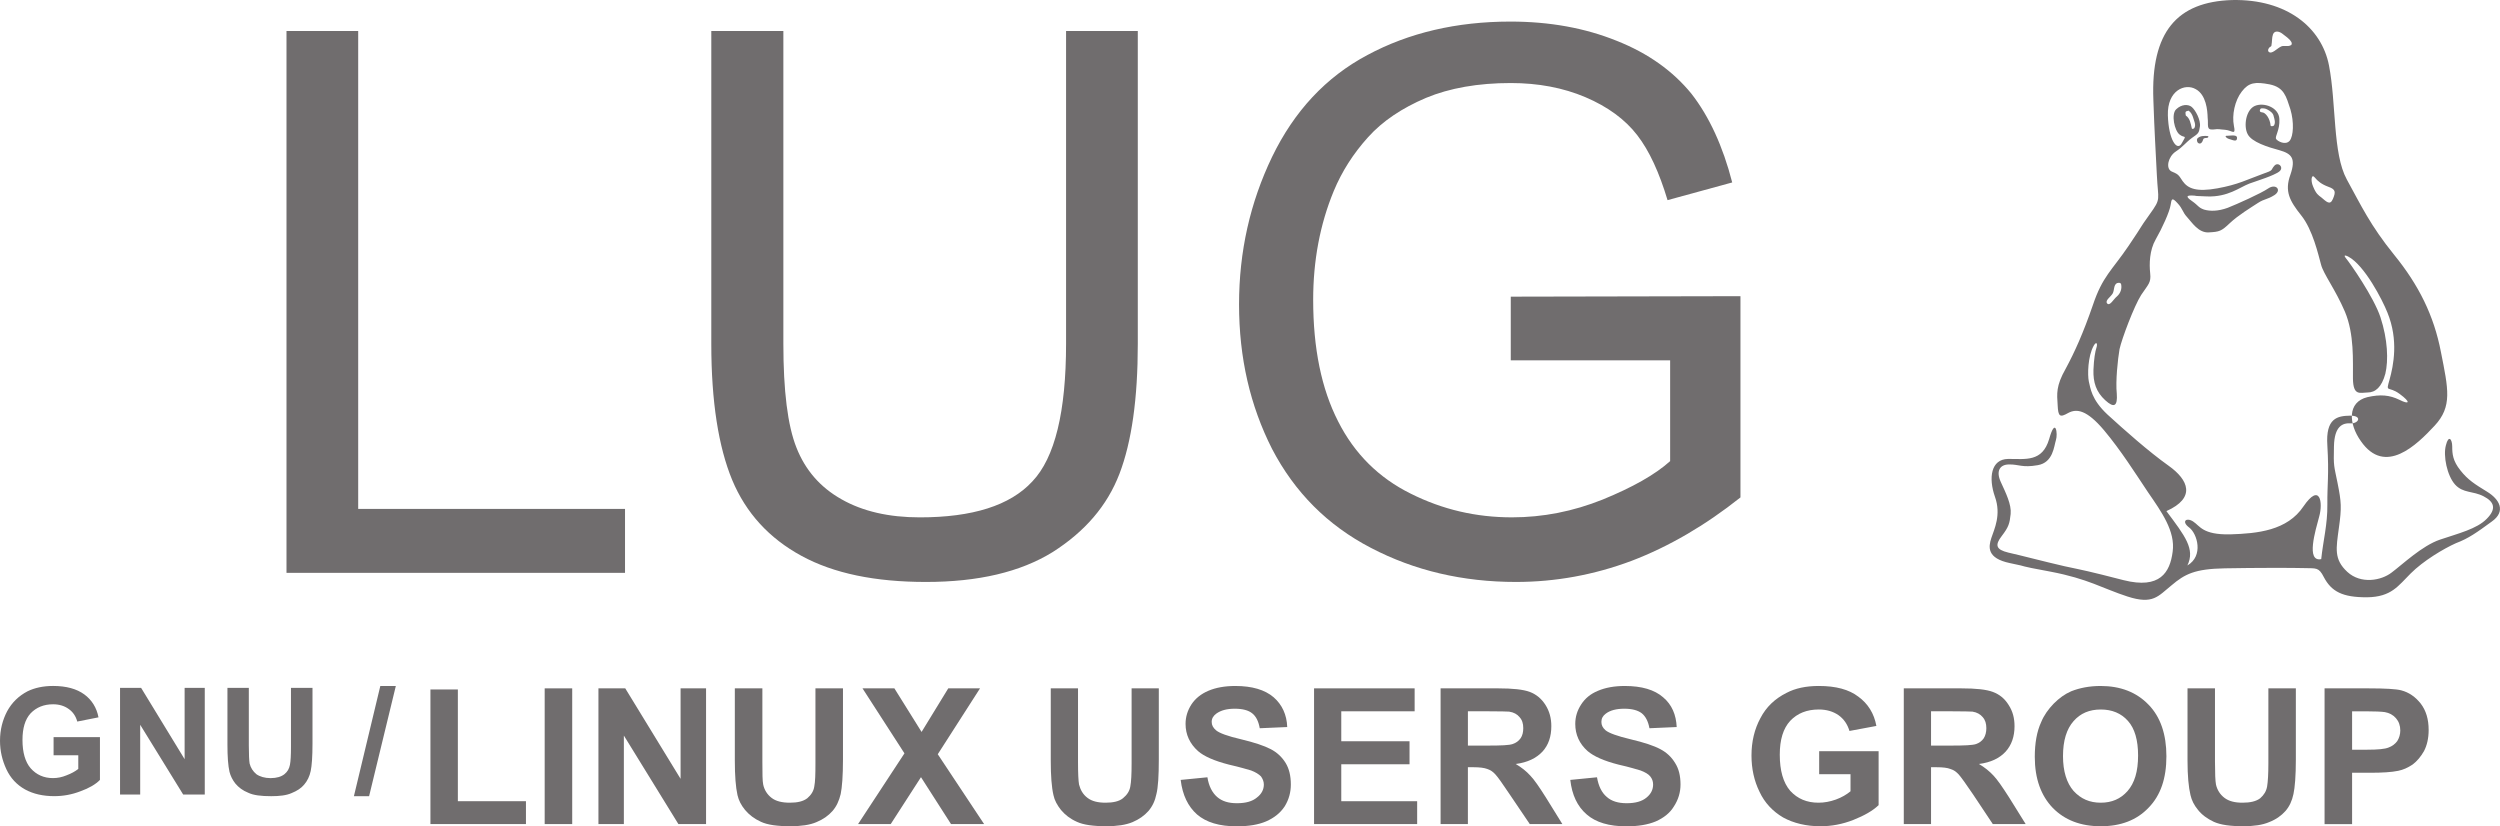 <?xml version="1.0" encoding="UTF-8" standalone="no"?>
<!-- Created with Inkscape (http://www.inkscape.org/) -->

<svg
   xmlns:dc="http://purl.org/dc/elements/1.1/"
   xmlns:cc="http://creativecommons.org/ns#"
   xmlns:rdf="http://www.w3.org/1999/02/22-rdf-syntax-ns#"
   xmlns:svg="http://www.w3.org/2000/svg"
   xmlns="http://www.w3.org/2000/svg"
   xmlns:sodipodi="http://sodipodi.sourceforge.net/DTD/sodipodi-0.dtd"
   xmlns:inkscape="http://www.inkscape.org/namespaces/inkscape"
   width="323.81"
   height="107.03"
   id="svg3492"
   version="1.1"
   inkscape:version="0.48.3.1 r9886"
   sodipodi:docname="LUG_logo_Non-UIC.svg"
   inkscape:export-filename="/home/user/Pictures/LUG_logo_Non-UIC.png"
   inkscape:export-xdpi="840.89001"
   inkscape:export-ydpi="840.89001">
  <defs
     id="defs3494" />
  <sodipodi:namedview
     id="base"
     pagecolor="#ffffff"
     bordercolor="#666666"
     borderopacity="1.0"
     inkscape:pageopacity="0.0"
     inkscape:pageshadow="2"
     inkscape:zoom="2.8"
     inkscape:cx="173.79024"
     inkscape:cy="34.385185"
     inkscape:document-units="px"
     inkscape:current-layer="layer1"
     showgrid="false"
     fit-margin-top="0"
     fit-margin-left="0"
     fit-margin-right="0"
     fit-margin-bottom="0"
     inkscape:window-width="1366"
     inkscape:window-height="716"
     inkscape:window-x="0"
     inkscape:window-y="27"
     inkscape:window-maximized="1" />
  <g
     inkscape:label="Layer 1"
     inkscape:groupmode="layer"
     id="layer1"
     transform="translate(-115.238,-93.133)">
    <g
       id="g3899">
      <path
         inkscape:connector-curvature="0"
         style="fill:#706d6e;fill-opacity:1;fill-rule:nonzero;stroke:none"
         id="path8244"
         d="m 152.346,167.331 0,-70.183 9.287,0 0,61.901 34.56,0 0,8.281 -43.847,0 z" />
      <path
         inkscape:connector-curvature="0"
         style="fill:#706d6e;fill-opacity:1;fill-rule:nonzero;stroke:none"
         id="path8248"
         d="m 253.32,97.15 9.29,0 0,40.524 c 0,7.071 -0.787,12.676 -2.376,16.829 -1.596,4.156 -4.491,7.494 -8.649,10.136 -4.178,2.586 -9.641,3.871 -16.416,3.871 -6.562,0 -11.931,-1.097 -16.114,-3.376 -4.194,-2.276 -7.199,-5.56 -8.982,-9.832 -1.776,-4.298 -2.705,-10.17 -2.705,-17.628 l 0,-40.524 9.334,0 0,40.488 c 0,6.1 0.552,10.605 1.7,13.486 1.14,2.885 3.059,5.119 5.836,6.681 2.75,1.565 6.146,2.339 10.137,2.339 6.804,0 11.689,-1.521 14.574,-4.65 2.926,-3.072 4.371,-9.033 4.371,-17.856 l 0,-40.488 z" />
      <path
         inkscape:connector-curvature="0"
         style="fill:#706d6e;fill-opacity:1;fill-rule:nonzero;stroke:none"
         id="path8252"
         d="m 310.919,139.801 0,-8.244 29.75,-0.062 0,26.066 c -4.555,3.621 -9.275,6.376 -14.131,8.226 -4.849,1.812 -9.83,2.723 -14.941,2.723 -6.888,0 -13.148,-1.464 -18.795,-4.416 -5.631,-2.925 -9.874,-7.207 -12.799,-12.809 -2.841,-5.606 -4.279,-11.794 -4.279,-18.723 0,-6.855 1.438,-13.197 4.279,-19.109 2.868,-5.925 6.981,-10.345 12.35,-13.193 5.349,-2.875 11.543,-4.332 18.511,-4.332 5.105,0 9.669,0.835 13.771,2.489 4.11,1.627 7.3,3.934 9.679,6.849 2.3,2.947 4.077,6.79 5.287,11.499 l -8.375,2.292 c -1.071,-3.562 -2.353,-6.388 -3.93,-8.421 -1.556,-2.021 -3.8,-3.678 -6.716,-4.918 -2.879,-1.222 -6.115,-1.829 -9.661,-1.829 -4.23,0 -7.91,0.646 -10.985,1.924 -3.116,1.327 -5.62,3.004 -7.495,5.088 -1.933,2.145 -3.394,4.441 -4.446,6.97 -1.796,4.344 -2.667,9.051 -2.667,14.095 0,6.274 1.067,11.512 3.225,15.734 2.127,4.221 5.29,7.332 9.4,9.367 4.136,2.074 8.475,3.075 13.121,3.075 4.016,0 7.928,-0.772 11.762,-2.309 3.834,-1.57 6.756,-3.203 8.727,-4.971 l 0,-13.061 -20.642,0 z" />
      <path
         inkscape:connector-curvature="0"
         style="fill:#706d6e;fill-opacity:1;fill-rule:nonzero;stroke:none"
         id="path8256"
         d="m 122.178,190.962 0,-2.349 6.005,0 0,5.537 c -0.556,0.575 -1.42,1.075 -2.526,1.472 -1.12,0.431 -2.23,0.632 -3.396,0.632 -1.427,0 -2.696,-0.276 -3.776,-0.869 -1.081,-0.604 -1.885,-1.469 -2.42,-2.612 -0.535,-1.147 -0.826,-2.365 -0.826,-3.691 0,-1.454 0.344,-2.712 0.922,-3.82 0.62,-1.133 1.488,-1.986 2.658,-2.596 0.904,-0.436 1.998,-0.685 3.299,-0.685 1.724,0 3.059,0.381 4.034,1.091 0.96,0.701 1.606,1.708 1.844,2.975 l -2.752,0.546 c -0.185,-0.709 -0.566,-1.241 -1.086,-1.613 -0.551,-0.409 -1.241,-0.625 -2.039,-0.625 -1.222,0 -2.178,0.409 -2.91,1.165 -0.723,0.787 -1.059,1.936 -1.059,3.461 0,1.617 0.36,2.848 1.059,3.661 0.743,0.841 1.714,1.274 2.889,1.274 0.599,0 1.186,-0.122 1.745,-0.355 0.631,-0.237 1.123,-0.51 1.535,-0.831 l 0,-1.77 -3.197,0 z" />
      <path
         inkscape:connector-curvature="0"
         style="fill:#706d6e;fill-opacity:1;fill-rule:nonzero;stroke:none"
         id="path8260"
         d="m 130.786,196.045 0,-13.815 2.73,0 5.635,9.236 0,-9.236 2.609,0 0,13.815 -2.795,0 -5.569,-9.036 0,9.036 -2.61,0 z" />
      <path
         inkscape:connector-curvature="0"
         style="fill:#706d6e;fill-opacity:1;fill-rule:nonzero;stroke:none"
         id="path8264"
         d="m 144.697,182.23 2.769,0 0,7.474 c 0,1.181 0.044,1.952 0.102,2.319 0.139,0.56 0.432,1.015 0.875,1.385 0.439,0.314 1.087,0.511 1.839,0.511 0.804,0 1.4,-0.193 1.798,-0.511 0.403,-0.329 0.613,-0.711 0.71,-1.205 0.094,-0.464 0.135,-1.241 0.135,-2.316 l 0,-7.656 2.788,0 0,7.249 c 0,1.653 -0.087,2.828 -0.231,3.513 -0.149,0.7 -0.43,1.274 -0.836,1.752 -0.388,0.481 -0.946,0.833 -1.634,1.11 -0.657,0.299 -1.554,0.403 -2.643,0.403 -1.319,0 -2.311,-0.119 -2.986,-0.449 -0.7,-0.279 -1.244,-0.69 -1.659,-1.189 -0.371,-0.469 -0.62,-0.974 -0.759,-1.511 -0.184,-0.801 -0.268,-1.976 -0.268,-3.527 l 0,-7.35 z" />
      <path
         inkscape:connector-curvature="0"
         style="fill:#706d6e;fill-opacity:1;fill-rule:nonzero;stroke:none"
         id="path8270"
         d="m 161.078,196.256 3.421,-14.274 2.009,0 -3.462,14.274 -1.968,0 z" />
      <path
         inkscape:connector-curvature="0"
         style="fill:#706d6e;fill-opacity:1;fill-rule:nonzero;stroke:none"
         id="path8274"
         d="m 170.989,199.87 0,-17.434 3.553,0 0,14.475 8.82,0 0,2.959 -12.373,0 z" />
      <path
         d="m 185.787,182.292 3.566,0 0,17.579 -3.566,0 0,-17.579 z"
         id="path8276"
         style="fill:#706d6e;fill-opacity:1;fill-rule:nonzero;stroke:none"
         inkscape:connector-curvature="0" />
      <path
         inkscape:connector-curvature="0"
         style="fill:#706d6e;fill-opacity:1;fill-rule:nonzero;stroke:none"
         id="path8280"
         d="m 192.75,199.87 0,-17.579 3.474,0 7.166,11.719 0,-11.719 3.3,0 0,17.579 -3.584,0 -7.062,-11.465 0,11.465 -3.294,0 z" />
      <path
         inkscape:connector-curvature="0"
         style="fill:#706d6e;fill-opacity:1;fill-rule:nonzero;stroke:none"
         id="path8284"
         d="m 210.417,182.292 3.567,0 0,9.509 c 0,1.519 0.01,2.494 0.105,2.942 0.141,0.685 0.512,1.296 1.09,1.736 0.557,0.431 1.355,0.623 2.36,0.623 1.005,0 1.738,-0.175 2.266,-0.579 0.5,-0.432 0.814,-0.916 0.902,-1.52 0.126,-0.621 0.151,-1.595 0.151,-2.993 l 0,-9.719 3.566,0 0,9.224 c 0,2.098 -0.117,3.599 -0.297,4.466 -0.21,0.884 -0.549,1.614 -1.069,2.206 -0.521,0.59 -1.2,1.076 -2.066,1.43 -0.843,0.366 -1.975,0.532 -3.375,0.532 -1.685,0 -2.961,-0.17 -3.812,-0.569 -0.871,-0.395 -1.535,-0.91 -2.065,-1.538 -0.509,-0.625 -0.824,-1.242 -0.979,-1.921 -0.23,-1.026 -0.345,-2.51 -0.345,-4.468 l 0,-9.364 z" />
      <path
         inkscape:connector-curvature="0"
         style="fill:#706d6e;fill-opacity:1;fill-rule:nonzero;stroke:none"
         id="path8288"
         d="m 226.378,199.87 6.008,-9.161 -5.434,-8.418 4.13,0 3.522,5.645 3.456,-5.645 4.114,0 -5.473,8.533 6.001,9.046 -4.285,0 -3.891,-6.075 -3.919,6.075 -4.23,0 z" />
      <path
         inkscape:connector-curvature="0"
         style="fill:#706d6e;fill-opacity:1;fill-rule:nonzero;stroke:none"
         id="path8292"
         d="m 251.333,182.292 3.533,0 0,9.509 c 0,1.519 0.051,2.494 0.133,2.942 0.171,0.685 0.507,1.296 1.101,1.736 0.561,0.431 1.331,0.623 2.342,0.623 0.978,0 1.755,-0.175 2.248,-0.579 0.524,-0.432 0.849,-0.916 0.949,-1.52 0.12,-0.621 0.168,-1.595 0.168,-2.993 l 0,-9.719 3.524,0 0,9.224 c 0,2.098 -0.091,3.599 -0.31,4.466 -0.177,0.884 -0.527,1.614 -1.042,2.206 -0.52,0.59 -1.212,1.076 -2.047,1.43 -0.88,0.366 -1.998,0.532 -3.391,0.532 -1.661,0 -2.964,-0.17 -3.817,-0.569 -0.891,-0.395 -1.535,-0.91 -2.065,-1.538 -0.494,-0.625 -0.834,-1.242 -0.974,-1.921 -0.239,-1.026 -0.349,-2.51 -0.349,-4.468 l 0,-9.364 z" />
      <path
         inkscape:connector-curvature="0"
         style="fill:#706d6e;fill-opacity:1;fill-rule:nonzero;stroke:none"
         id="path8296"
         d="m 268.165,194.15 3.462,-0.34 c 0.179,1.147 0.627,1.998 1.26,2.55 0.64,0.551 1.459,0.809 2.565,0.809 1.14,0 2.001,-0.241 2.589,-0.738 0.596,-0.453 0.895,-1.029 0.895,-1.684 0,-0.412 -0.16,-0.752 -0.371,-1.052 -0.282,-0.287 -0.706,-0.55 -1.285,-0.771 -0.421,-0.119 -1.384,-0.417 -2.873,-0.757 -1.875,-0.479 -3.22,-1.07 -3.99,-1.746 -1.065,-0.948 -1.621,-2.143 -1.621,-3.519 0,-0.915 0.253,-1.736 0.759,-2.527 0.507,-0.772 1.252,-1.367 2.194,-1.768 0.959,-0.409 2.12,-0.624 3.495,-0.624 2.159,0 3.826,0.489 4.961,1.462 1.1,0.959 1.704,2.268 1.759,3.857 l -3.559,0.155 c -0.156,-0.89 -0.474,-1.54 -0.988,-1.941 -0.474,-0.38 -1.231,-0.588 -2.243,-0.588 -1.025,0 -1.806,0.207 -2.406,0.642 -0.38,0.289 -0.588,0.625 -0.588,1.066 0,0.422 0.18,0.754 0.559,1.083 0.425,0.366 1.51,0.764 3.235,1.164 1.72,0.412 2.998,0.835 3.856,1.281 0.804,0.42 1.448,1.011 1.93,1.795 0.446,0.736 0.672,1.653 0.672,2.784 0,0.996 -0.247,1.95 -0.807,2.849 -0.579,0.869 -1.373,1.48 -2.395,1.929 -1.001,0.429 -2.279,0.641 -3.799,0.641 -2.251,0 -3.953,-0.512 -5.146,-1.538 -1.169,-1.029 -1.889,-2.518 -2.121,-4.475" />
      <path
         inkscape:connector-curvature="0"
         style="fill:#706d6e;fill-opacity:1;fill-rule:nonzero;stroke:none"
         id="path8300"
         d="m 285.44,199.87 0,-17.579 13.027,0 0,2.971 -9.502,0 0,3.881 8.841,0 0,2.98 -8.841,0 0,4.787 9.829,0 0,2.959 -13.354,0 z" />
      <path
         inkscape:connector-curvature="0"
         style="fill:#706d6e;fill-opacity:1;fill-rule:nonzero;stroke:none"
         id="path8304"
         d="m 305.365,189.704 2.629,0 c 1.69,0 2.734,-0.046 3.169,-0.201 0.416,-0.139 0.767,-0.376 1.025,-0.741 0.251,-0.356 0.349,-0.809 0.349,-1.321 0,-0.586 -0.139,-1.055 -0.492,-1.435 -0.289,-0.356 -0.734,-0.613 -1.34,-0.7 -0.274,-0.015 -1.123,-0.043 -2.589,-0.043 l -2.75,0 0,4.441 z m -3.536,10.166 0,-17.579 7.445,0 c 1.889,0 3.263,0.145 4.107,0.459 0.845,0.323 1.526,0.881 2.046,1.71 0.502,0.802 0.745,1.695 0.745,2.729 0,1.341 -0.365,2.436 -1.144,3.291 -0.802,0.858 -1.95,1.411 -3.47,1.607 0.745,0.432 1.39,0.949 1.891,1.505 0.499,0.509 1.159,1.475 2.019,2.833 l 2.134,3.445 -4.221,0 -2.59,-3.831 c -0.914,-1.36 -1.518,-2.23 -1.85,-2.586 -0.328,-0.375 -0.699,-0.601 -1.066,-0.721 -0.398,-0.149 -0.975,-0.226 -1.792,-0.226 l -0.718,0 0,7.365 -3.536,0 z" />
      <path
         inkscape:connector-curvature="0"
         style="fill:#706d6e;fill-opacity:1;fill-rule:nonzero;stroke:none"
         id="path8308"
         d="m 318.628,194.15 3.459,-0.34 c 0.196,1.147 0.613,1.998 1.274,2.55 0.615,0.551 1.481,0.809 2.565,0.809 1.141,0 1.998,-0.241 2.584,-0.738 0.56,-0.453 0.845,-1.029 0.845,-1.684 0,-0.412 -0.128,-0.752 -0.371,-1.052 -0.223,-0.287 -0.674,-0.55 -1.261,-0.771 -0.434,-0.119 -1.343,-0.417 -2.855,-0.757 -1.884,-0.479 -3.196,-1.07 -3.99,-1.746 -1.073,-0.948 -1.606,-2.143 -1.606,-3.519 0,-0.915 0.249,-1.736 0.766,-2.527 0.497,-0.772 1.198,-1.367 2.175,-1.768 0.963,-0.409 2.11,-0.624 3.47,-0.624 2.195,0 3.848,0.489 4.966,1.462 1.143,0.959 1.686,2.268 1.761,3.857 l -3.529,0.155 c -0.164,-0.89 -0.499,-1.54 -0.998,-1.941 -0.499,-0.38 -1.251,-0.588 -2.25,-0.588 -1.034,0 -1.846,0.207 -2.411,0.642 -0.385,0.289 -0.565,0.625 -0.565,1.066 0,0.422 0.161,0.754 0.535,1.083 0.44,0.366 1.55,0.764 3.234,1.164 1.746,0.412 3.029,0.835 3.862,1.281 0.8,0.42 1.445,1.011 1.916,1.795 0.474,0.736 0.7,1.653 0.7,2.784 0,0.996 -0.271,1.95 -0.861,2.849 -0.524,0.869 -1.334,1.48 -2.337,1.929 -1.025,0.429 -2.312,0.641 -3.806,0.641 -2.245,0 -3.97,-0.512 -5.143,-1.538 -1.204,-1.029 -1.91,-2.518 -2.129,-4.475" />
      <path
         inkscape:connector-curvature="0"
         style="fill:#706d6e;fill-opacity:1;fill-rule:nonzero;stroke:none"
         id="path8312"
         d="m 350.864,193.408 0,-2.973 7.699,0 0,6.984 c -0.764,0.736 -1.881,1.36 -3.263,1.91 -1.426,0.56 -2.849,0.823 -4.274,0.823 -1.824,0 -3.473,-0.393 -4.824,-1.135 -1.361,-0.796 -2.404,-1.915 -3.059,-3.317 -0.706,-1.434 -1.046,-3.002 -1.046,-4.713 0,-1.798 0.388,-3.421 1.16,-4.848 0.749,-1.438 1.87,-2.507 3.38,-3.264 1.116,-0.589 2.5,-0.894 4.181,-0.894 2.205,0 3.908,0.455 5.121,1.386 1.235,0.9 2.035,2.154 2.335,3.792 l -3.487,0.649 c -0.258,-0.859 -0.72,-1.545 -1.42,-2.045 -0.69,-0.474 -1.532,-0.735 -2.549,-0.735 -1.54,0 -2.775,0.487 -3.706,1.472 -0.91,0.986 -1.351,2.446 -1.351,4.383 0,2.054 0.441,3.621 1.351,4.678 0.961,1.045 2.166,1.54 3.663,1.54 0.748,0 1.486,-0.134 2.249,-0.407 0.767,-0.279 1.393,-0.65 1.9,-1.071 l 0,-2.215 -4.06,0 z" />
      <path
         inkscape:connector-curvature="0"
         style="fill:#706d6e;fill-opacity:1;fill-rule:nonzero;stroke:none"
         id="path8316"
         d="m 365.354,189.704 2.63,0 c 1.684,0 2.764,-0.046 3.204,-0.201 0.399,-0.139 0.738,-0.376 0.99,-0.741 0.226,-0.356 0.339,-0.809 0.339,-1.321 0,-0.586 -0.14,-1.055 -0.48,-1.435 -0.297,-0.356 -0.74,-0.613 -1.314,-0.7 -0.304,-0.015 -1.149,-0.043 -2.61,-0.043 l -2.759,0 0,4.441 z m -3.53,10.166 0,-17.579 7.431,0 c 1.913,0 3.261,0.145 4.099,0.459 0.873,0.323 1.554,0.881 2.06,1.71 0.522,0.802 0.754,1.695 0.754,2.729 0,1.341 -0.379,2.436 -1.147,3.291 -0.787,0.858 -1.924,1.411 -3.469,1.607 0.75,0.432 1.379,0.949 1.894,1.505 0.484,0.509 1.155,1.475 2.022,2.833 l 2.144,3.445 -4.258,0 -2.549,-3.831 c -0.915,-1.36 -1.55,-2.23 -1.857,-2.586 -0.344,-0.375 -0.681,-0.601 -1.094,-0.721 -0.364,-0.149 -0.945,-0.226 -1.796,-0.226 l -0.704,0 0,7.365 -3.53,0 z" />
      <path
         inkscape:connector-curvature="0"
         style="fill:#706d6e;fill-opacity:1;fill-rule:nonzero;stroke:none"
         id="path8320"
         d="m 382.446,191.063 c 0,1.99 0.482,3.493 1.366,4.513 0.945,1.031 2.086,1.526 3.529,1.526 1.421,0 2.565,-0.495 3.453,-1.494 0.926,-1.052 1.377,-2.555 1.377,-4.621 0,-1.994 -0.435,-3.499 -1.315,-4.481 -0.879,-0.99 -2.064,-1.476 -3.515,-1.476 -1.468,0 -2.636,0.486 -3.529,1.508 -0.895,1.015 -1.366,2.502 -1.366,4.526 m -3.655,0.114 c 0,-1.781 0.263,-3.286 0.823,-4.506 0.371,-0.906 0.939,-1.689 1.629,-2.405 0.71,-0.711 1.431,-1.234 2.266,-1.599 1.103,-0.436 2.365,-0.685 3.808,-0.685 2.561,0 4.645,0.799 6.206,2.422 1.546,1.581 2.316,3.837 2.316,6.676 0,2.864 -0.743,5.071 -2.316,6.675 -1.519,1.601 -3.601,2.396 -6.181,2.396 -2.606,0 -4.668,-0.795 -6.221,-2.376 -1.525,-1.59 -2.329,-3.78 -2.329,-6.599" />
      <path
         inkscape:connector-curvature="0"
         style="fill:#706d6e;fill-opacity:1;fill-rule:nonzero;stroke:none"
         id="path8324"
         d="m 398.575,182.292 3.556,0 0,9.509 c 0,1.519 0.044,2.494 0.128,2.942 0.151,0.685 0.522,1.296 1.107,1.736 0.571,0.431 1.337,0.623 2.331,0.623 1.001,0 1.771,-0.175 2.295,-0.579 0.494,-0.432 0.784,-0.916 0.891,-1.52 0.102,-0.621 0.164,-1.595 0.164,-2.993 l 0,-9.719 3.559,0 0,9.224 c 0,2.098 -0.122,3.599 -0.31,4.466 -0.186,0.884 -0.522,1.614 -1.044,2.206 -0.524,0.59 -1.201,1.076 -2.103,1.43 -0.851,0.366 -1.958,0.532 -3.353,0.532 -1.67,0 -2.931,-0.17 -3.812,-0.569 -0.848,-0.395 -1.549,-0.91 -2.047,-1.538 -0.517,-0.625 -0.82,-1.242 -0.978,-1.921 -0.247,-1.026 -0.385,-2.51 -0.385,-4.468 l 0,-9.364 z" />
      <path
         inkscape:connector-curvature="0"
         style="fill:#706d6e;fill-opacity:1;fill-rule:nonzero;stroke:none"
         id="path8328"
         d="m 419.891,185.264 0,4.974 1.936,0 c 1.413,0 2.308,-0.086 2.78,-0.28 0.485,-0.176 0.843,-0.454 1.13,-0.83 0.259,-0.415 0.396,-0.88 0.396,-1.38 0,-0.64 -0.186,-1.154 -0.561,-1.591 -0.38,-0.43 -0.849,-0.681 -1.438,-0.789 -0.411,-0.061 -1.262,-0.104 -2.51,-0.104 l -1.734,0 z m -3.566,14.607 0,-17.579 5.699,0 c 2.174,0 3.591,0.086 4.221,0.253 1.028,0.268 1.845,0.854 2.536,1.72 0.685,0.901 1.025,2.015 1.025,3.42 0,1.077 -0.216,1.988 -0.598,2.724 -0.412,0.723 -0.897,1.31 -1.479,1.748 -0.635,0.422 -1.219,0.682 -1.864,0.814 -0.848,0.176 -2.047,0.253 -3.681,0.253 l -2.294,0 0,6.649 -3.566,0 z" />
      <path
         inkscape:connector-curvature="0"
         style="fill:#706d6e;fill-opacity:1;fill-rule:evenodd;stroke:none"
         id="path8332"
         d="m 410.845,97.489 c -0.374,-0.292 -0.994,-0.448 -1.199,0.092 -0.166,0.449 -0.098,0.926 -0.201,1.429 0,0.175 -0.22,0.177 -0.309,0.324 -0.169,0.205 -0.149,0.431 -0.046,0.509 0.39,0.36 1.039,-0.403 1.545,-0.655 0.383,-0.245 0.914,0.059 1.36,-0.215 0.091,-0.071 0.116,-0.244 0.022,-0.411 -0.278,-0.469 -0.76,-0.726 -1.173,-1.073 M 398.556,107.513 c -0.355,0.035 -0.234,0.346 -0.203,0.588 0.537,0.341 0.635,1.061 0.764,1.603 0,0.211 0.287,0.104 0.339,0.02 0.259,-0.448 -0.051,-0.948 -0.189,-1.464 -0.099,-0.273 -0.26,-0.591 -0.531,-0.776 -0.031,-0.051 -0.135,0.03 -0.18,0.03 m 9.669,0.17 c 0.455,0 1.035,0.804 1.111,1.706 0,0.138 0.367,0.122 0.454,-0.037 0.191,-0.366 0.061,-0.738 -0.059,-1.183 -0.055,-0.371 -0.471,-0.686 -0.846,-0.866 -0.234,-0.125 -0.479,-0.161 -0.801,-0.125 -0.087,0.045 -0.338,0.474 0.141,0.505 m -4.7,3.159 c 0.204,0.304 0.557,0.304 0.841,0.422 0.181,0.061 0.5,0.156 0.588,-0.068 0.241,-0.723 -0.749,-0.479 -1.216,-0.479 -0.08,0 -0.296,-0.02 -0.212,0.124 m -2.283,-0.08 c -0.481,-0.064 -1.089,-0.044 -1.406,0.323 -0.09,0.142 -0.045,0.524 0.191,0.613 0.281,0.122 0.471,-0.171 0.536,-0.391 0.025,-0.109 0.077,-0.242 0.177,-0.256 0.106,-0.079 0.278,-0.015 0.432,-0.079 0.155,-0.07 0.089,-0.209 0.069,-0.209 m 14.649,7.929 c 0.684,0.571 1.147,1.093 1.516,0.207 0.371,-0.88 0.371,-1.235 -0.56,-1.561 -0.927,-0.34 -1.389,-0.731 -1.806,-1.231 -0.39,-0.489 -0.556,0.362 -0.205,1.175 0.41,0.994 0.684,1.129 1.055,1.41 m -27.729,13.74 c 0.354,0.4 0.819,-0.549 1.286,-0.92 0.449,-0.404 0.647,-0.971 0.53,-1.548 -0.056,-0.305 -0.53,-0.203 -0.637,-0.095 -0.33,0.301 -0.241,0.79 -0.438,1.239 -0.264,0.489 -1.052,0.927 -0.741,1.324 m 5.99,-26.365 C 393.806,97.256 397.219,93.363 404.341,93.138 c 7.098,-0.151 11.605,3.569 12.556,8.471 0.958,4.909 0.463,11.391 2.308,14.769 1.845,3.349 3.026,5.925 6.138,9.768 3.151,3.876 5.144,7.82 6.06,12.616 0.946,4.766 1.485,7.026 -0.823,9.509 -2.312,2.481 -6.407,6.53 -9.55,2.005 -1.613,-2.265 -1.768,-5.065 0.846,-5.704 1.694,-0.384 2.868,-0.275 4.151,0.349 1.268,0.644 1.534,0.352 0.03,-0.76 -1.508,-1.109 -1.829,-0.064 -1.314,-1.86 0.51,-1.831 1.175,-5.116 -0.269,-8.666 -0.656,-1.667 -2.982,-6.149 -5.058,-7.254 -0.194,-0.116 -0.734,-0.338 -0.365,0.147 0.586,0.695 3.655,5.089 4.518,7.715 0.936,2.849 1.039,5.559 0.629,7.294 -0.474,1.751 -1.294,2.431 -2.294,2.431 -0.978,0.014 -1.867,0.494 -1.904,-1.784 -0.021,-2.292 0.194,-5.751 -1.042,-8.686 -1.241,-2.893 -2.781,-4.876 -3.089,-6.09 -0.35,-1.262 -1.073,-4.522 -2.576,-6.384 -1.492,-1.873 -2.174,-3.118 -1.396,-5.253 0.743,-2.154 0.144,-2.726 -1.397,-3.175 -1.555,-0.415 -3.626,-1.071 -4.139,-2.091 -0.545,-1.04 -0.23,-3.114 0.906,-3.641 1.167,-0.525 3.143,0.171 3.204,1.676 0.084,1.472 -0.62,2.255 -0.42,2.599 0.196,0.294 1.206,0.84 1.75,0.23 0.495,-0.608 0.589,-2.413 0.096,-4.082 -0.554,-1.68 -0.801,-2.837 -2.697,-3.228 -1.88,-0.357 -2.695,-0.244 -3.598,0.93 -0.914,1.175 -1.296,3.06 -1.02,4.446 0.284,1.326 -0.241,0.578 -1.141,0.509 -0.939,-0.061 -0.659,-0.138 -1.561,-0.036 -0.907,0.062 -0.579,-0.556 -0.698,-1.519 -0.025,-0.958 -0.181,-2.978 -1.555,-3.714 -1.365,-0.785 -3.695,0.144 -3.6,3.396 0.089,3.2 1.216,4.774 1.827,3.576 0.66,-1.143 0.35,-0.564 -0.299,-1.079 -0.675,-0.496 -1.13,-2.654 -0.449,-3.283 0.7,-0.669 1.562,-0.669 2.01,-0.299 0.468,0.383 1.191,1.689 1.061,2.539 -0.119,0.841 -0.18,0.885 -1.032,1.472 -0.824,0.609 -1.151,1.143 -2.094,1.762 -0.984,0.65 -1.33,2.163 -0.574,2.565 0.777,0.366 0.85,0.285 1.471,1.279 0.682,0.963 1.796,1.413 4.484,0.926 2.71,-0.489 3.855,-1.137 5.88,-1.869 1.51,-0.511 0.973,-0.464 1.51,-1.059 0.501,-0.574 1.337,0.254 0.586,0.785 -0.775,0.531 -2.516,1.061 -3.824,1.525 -1.259,0.479 -2.761,1.761 -5.468,1.664 -2.735,-0.107 -0.845,-0.061 -1.714,-0.107 -0.849,-0.061 -1.204,0.056 -0.287,0.681 0.91,0.631 0.82,0.853 1.599,1.131 0.786,0.226 1.815,0.226 3.064,-0.231 1.219,-0.48 4.304,-1.86 5.268,-2.52 0.975,-0.646 1.769,0.211 0.804,0.861 -0.998,0.632 -1.276,0.459 -2.164,1.036 -0.9,0.59 -2.544,1.581 -3.625,2.601 -1.121,1.069 -1.37,1.131 -2.734,1.205 -1.346,0.087 -2.211,-1.336 -2.814,-1.984 -0.599,-0.645 -0.536,-1.052 -1.236,-1.799 -0.706,-0.777 -0.772,-0.586 -0.896,0.249 -0.13,0.86 -1.085,2.975 -1.934,4.45 -0.806,1.41 -0.839,3.179 -0.71,4.383 0.13,1.226 -0.215,1.381 -1.17,2.81 -0.91,1.435 -2.501,5.649 -2.8,7.014 -0.228,1.33 -0.527,4.147 -0.356,5.77 0.114,1.583 -0.318,1.933 -1.5,0.844 -1.174,-1.075 -1.574,-2.316 -1.522,-3.94 0.058,-1.404 0.219,-2.36 0.39,-2.875 0.171,-0.505 0,-0.876 -0.361,-0.235 -0.764,1.369 -0.806,3.769 -0.629,4.619 0.214,0.825 0.296,2.317 2.433,4.303 2.18,1.991 5.301,4.765 7.894,6.609 2.62,1.865 3.547,4.17 -0.278,5.883 2.424,3.239 3.746,4.916 2.717,7.04 2.132,-1.241 1.28,-4.109 0.245,-4.906 -1.046,-0.771 -0.417,-1.361 0.481,-0.801 0.925,0.594 1.219,1.744 4.8,1.68 3.559,-0.111 7.411,-0.482 9.515,-3.632 2.143,-3.124 2.545,-0.476 2.031,1.325 -0.48,1.799 -1.748,5.924 0.263,5.513 0.251,-2.402 0.825,-4.482 0.796,-7.079 -0.026,-2.59 0.226,-3.841 0,-7.612 -0.25,-3.603 1.325,-3.86 2.951,-3.891 1.624,0 1.101,1.041 0.066,0.996 -1.032,-0.066 -2.107,0.339 -2.163,2.978 -0.066,2.678 0,2.421 0.47,4.769 0.482,2.421 0.544,3.143 0.169,5.791 -0.354,2.651 -0.68,4.065 1.097,5.705 1.751,1.609 4.389,1.13 5.74,0.077 1.374,-1.019 3.92,-3.467 6.256,-4.258 2.335,-0.792 4.786,-1.383 6.06,-2.7 1.296,-1.311 0.959,-2.205 -0.405,-2.91 -1.39,-0.726 -2.652,-0.375 -3.7,-1.525 -1.039,-1.154 -1.565,-3.74 -1.185,-5.095 0.338,-1.374 0.816,-0.799 0.816,0.175 0,0.964 0.079,1.859 1.059,3.08 0.978,1.248 1.9,1.809 3.465,2.772 1.551,0.948 2.522,2.509 0.586,3.871 -1.91,1.393 -2.99,2.176 -4.625,2.789 -1.597,0.71 -4.254,2.303 -5.869,3.926 -1.61,1.595 -2.482,3.044 -5.65,3.084 -3.18,0.015 -4.62,-0.746 -5.6,-2.623 -0.652,-1.282 -0.981,-1.116 -2.46,-1.156 -1.478,-0.046 -6.471,-0.046 -10.359,0.028 -3.904,0.072 -5.179,0.743 -6.902,2.201 -1.748,1.407 -2.38,2.529 -5.713,1.448 -3.264,-1.059 -5.05,-2.281 -9.946,-3.215 -4.936,-0.911 -2.291,-0.507 -5.275,-1.111 -2.994,-0.624 -2.789,-2.083 -2.41,-3.241 0.383,-1.164 1.312,-2.998 0.468,-5.362 -0.846,-2.416 -0.532,-4.856 1.708,-4.889 2.274,-0.008 4.429,0.425 5.316,-2.575 0.836,-2.976 1.146,-0.652 0.877,0.134 -0.251,0.78 -0.351,2.913 -2.355,3.249 -2.02,0.354 -2.446,-0.115 -3.709,-0.094 -1.209,0 -1.718,0.86 -1.083,2.254 0.667,1.459 1.404,2.931 1.284,4.162 -0.129,1.231 -0.255,1.68 -1.143,2.839 -0.92,1.185 -0.774,1.771 0.833,2.159 1.64,0.365 4.543,1.139 7.269,1.765 2.745,0.588 2.92,0.588 7.671,1.81 4.719,1.191 6.011,-1.011 6.354,-3.683 0.369,-2.654 -1.445,-5.164 -3.19,-7.702 -1.667,-2.491 -3.484,-5.389 -5.706,-8.041 -2.221,-2.627 -3.531,-2.821 -4.631,-2.231 -1.076,0.61 -1.304,0.495 -1.369,-1.024 -0.096,-1.468 -0.225,-2.473 1.024,-4.676 1.196,-2.215 2.276,-4.617 3.545,-8.29 1.249,-3.719 2.438,-4.439 4.598,-7.622 2.161,-3.192 1.219,-1.965 2.745,-4.106 1.54,-2.136 1.091,-1.749 0.936,-5.129 -0.164,-3.35 -0.299,-5.298 -0.451,-9.706" />
      <path
         inkscape:connector-curvature="0"
         style="fill:#706d6e;fill-opacity:1;fill-rule:evenodd;stroke:none"
         id="path8336"
         d="m 422.935,148.883 c 0.028,-0.244 0.177,-0.776 0.43,-0.858 0.083,-0.015 0.164,0 0.205,0.115 0.035,0.164 -0.122,1.116 -0.041,1.311 0.076,0.235 0.329,0.219 0.541,0.14 0.436,-0.14 0.674,-0.664 0.655,-0.728 0,-0.03 -0.022,-0.03 -0.022,-0.03 -0.094,0.049 -0.122,0.292 -0.324,0.361 -0.119,0.037 -0.244,0.021 -0.27,-0.13 -0.035,-0.116 0.102,-1.1 0.026,-1.334 -0.061,-0.214 -0.278,-0.297 -0.506,-0.199 -0.485,0.138 -0.694,0.9 -0.791,1.301 l 0.035,-0.999 -0.564,0.19 -0.033,2.107 0.561,-0.203 c 0,-0.339 0.016,-0.756 0.098,-1.048" />
      <path
         inkscape:connector-curvature="0"
         style="fill:#706d6e;fill-opacity:1;fill-rule:evenodd;stroke:none"
         id="path8340"
         d="m 425.525,149.127 c 0.454,-0.179 0.705,-0.746 0.632,-0.823 l -0.024,-0.035 c -0.025,0.035 -0.106,0.335 -0.371,0.459 -0.138,0.014 -0.237,0 -0.282,-0.09 -0.03,-0.111 0,-0.334 0,-0.497 l 0,-0.926 0.654,-0.246 -0.025,-0.206 -0.629,0.206 0.045,-0.879 -0.637,0.339 0,1.99 c 0,0.22 0,0.403 0.015,0.51 0.099,0.246 0.361,0.287 0.623,0.199" />
    </g>
  </g>
</svg>
